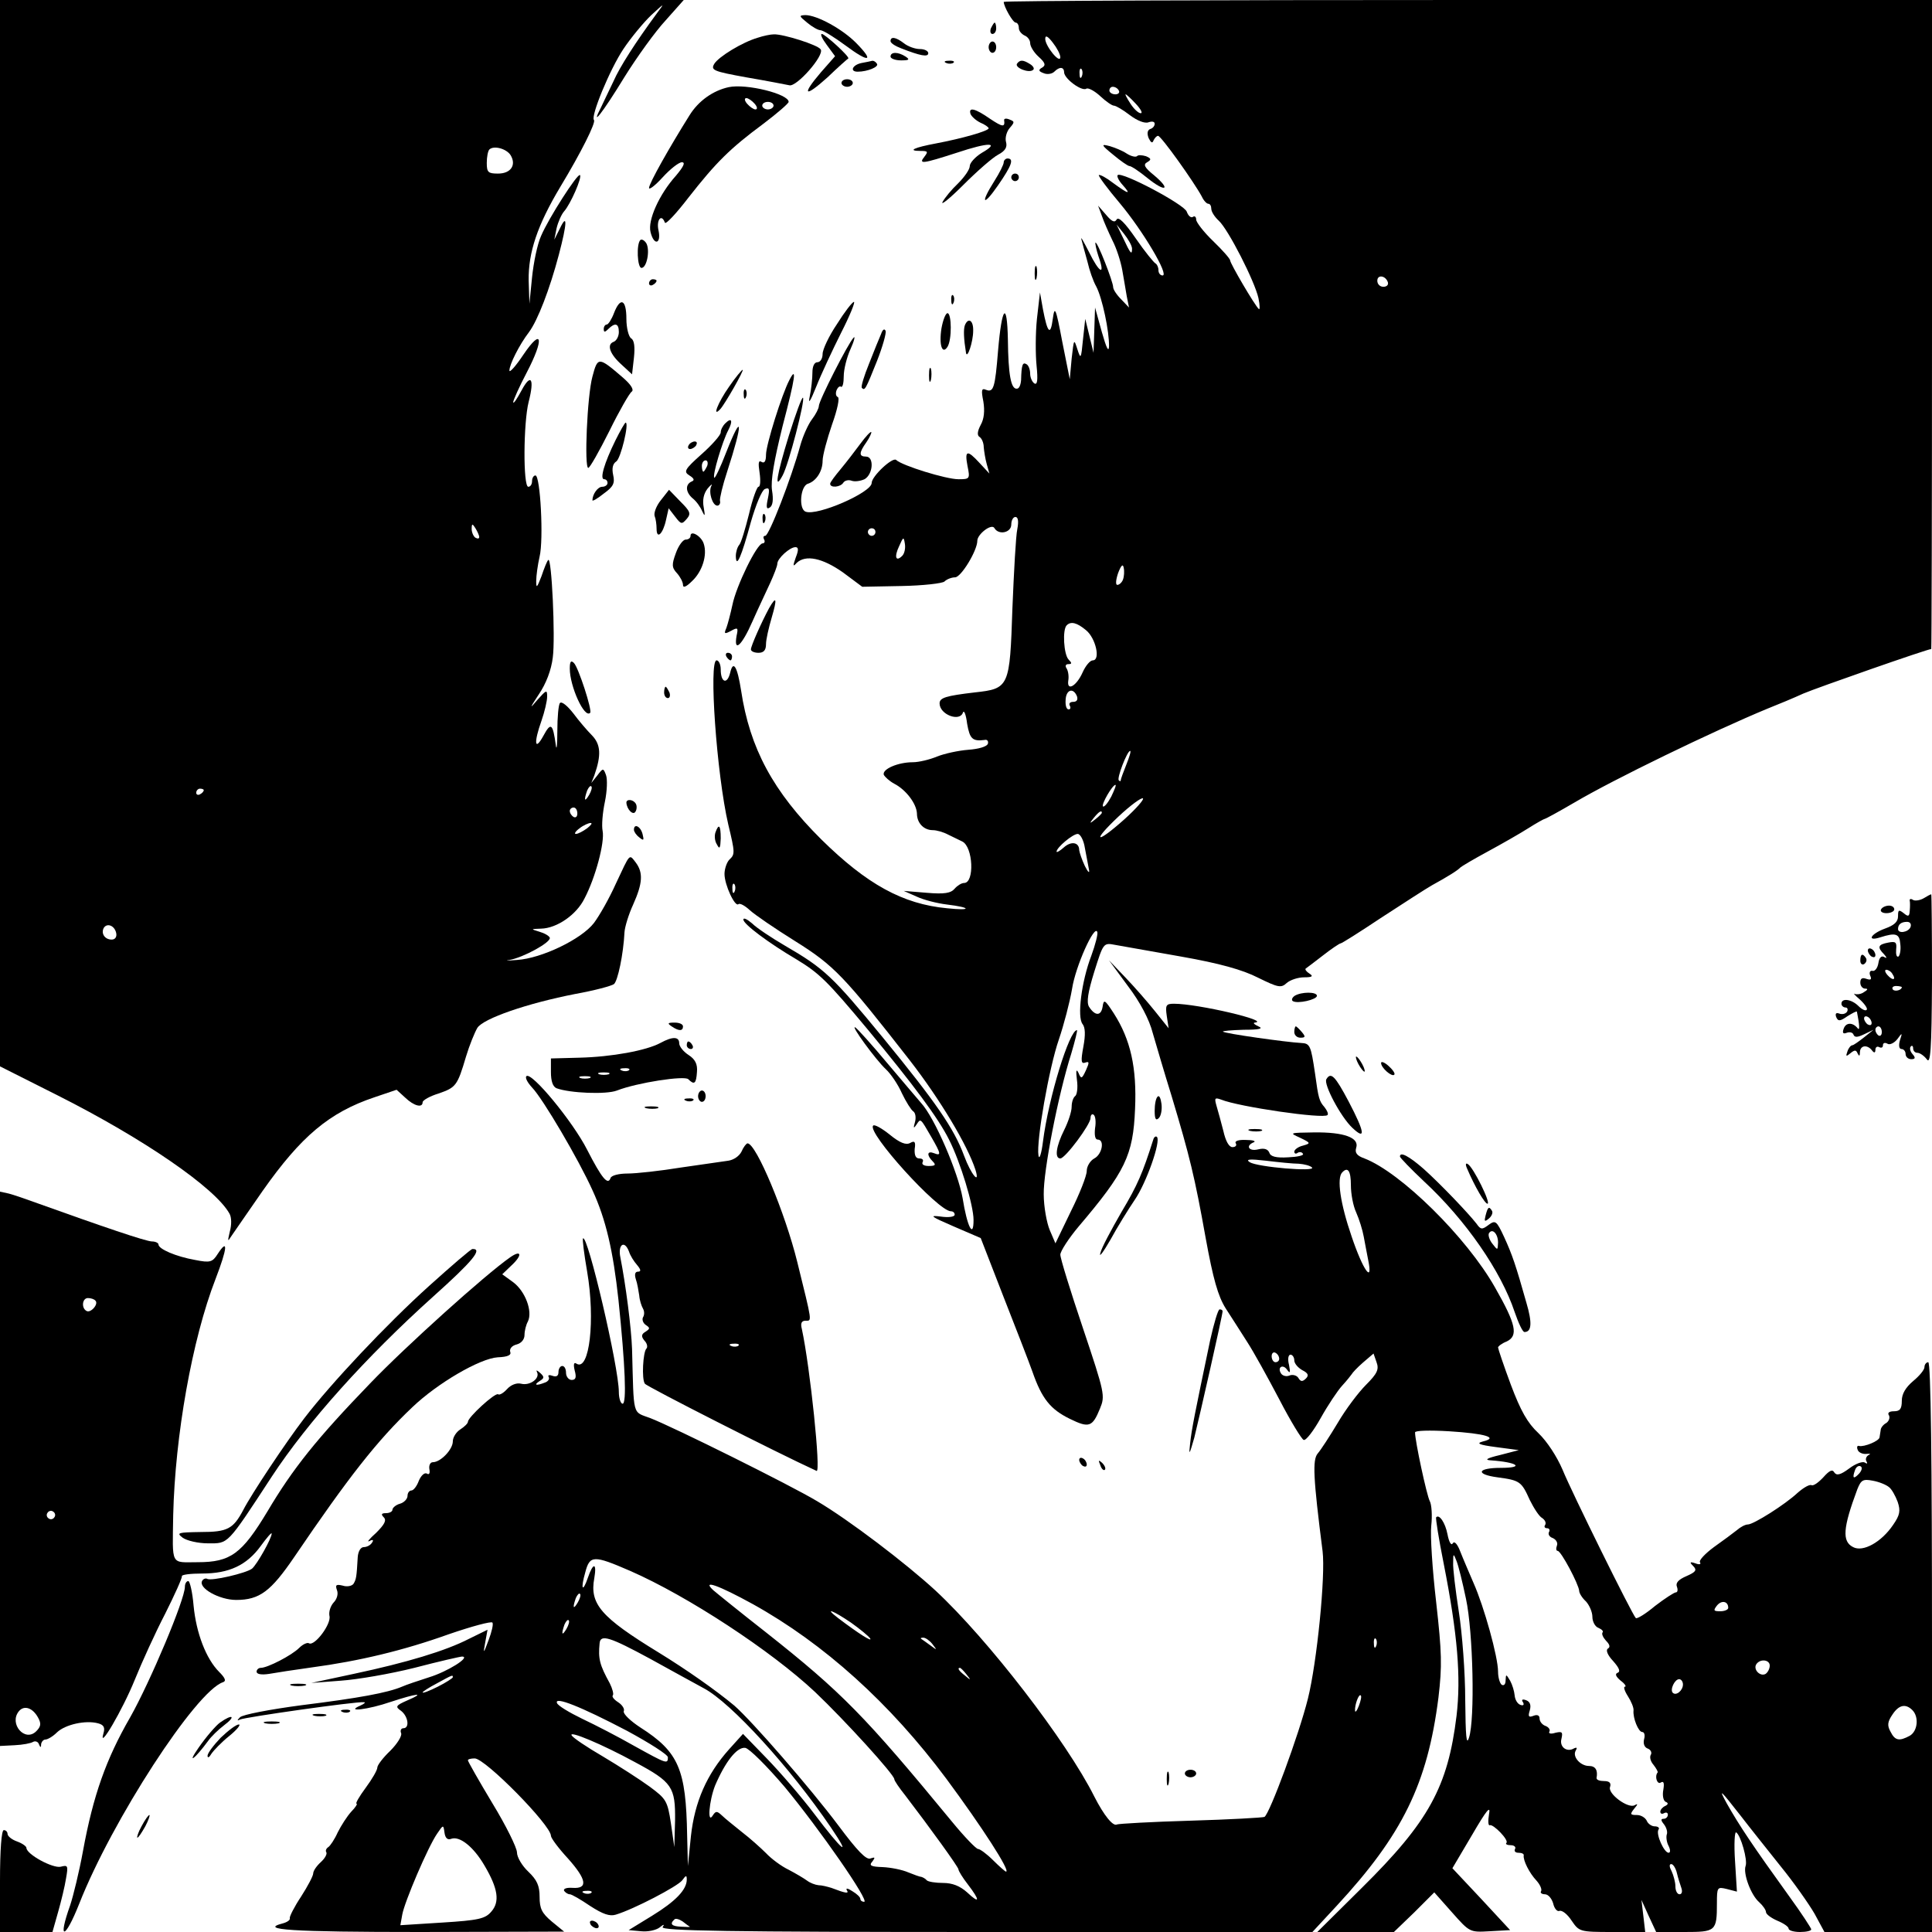 <?xml version="1.0" standalone="no"?>
<!DOCTYPE svg PUBLIC "-//W3C//DTD SVG 20010904//EN"
 "http://www.w3.org/TR/2001/REC-SVG-20010904/DTD/svg10.dtd">
<svg version="1.0" xmlns="http://www.w3.org/2000/svg"
 width="512pt" height="512pt" viewBox="0 0 512 512"
 preserveAspectRatio="xMidYMid meet">

<g transform="translate(0,512) scale(0.1,-0.1)"
fill="#000000" stroke="none">
<path d="M0 3707 l0 -1413 153 -77 c228 -115 417 -245 455 -313 6 -10 6 -30 1
-48 -6 -26 -6 -28 4 -12 7 10 44 64 83 120 102 145 177 208 296 248 l59 20 23
-21 c23 -22 46 -28 46 -12 0 5 19 16 42 23 46 16 50 20 73 98 9 30 23 64 30
76 16 25 132 65 260 90 50 9 95 21 102 26 10 8 25 78 28 138 1 14 11 47 23 73
25 56 27 84 7 111 -18 23 -14 27 -53 -56 -17 -38 -43 -84 -58 -104 -33 -43
-139 -94 -204 -98 -25 -2 -34 -2 -20 0 36 6 111 47 107 59 -2 5 -14 12 -28 16
-23 7 -23 7 5 8 42 1 94 37 115 80 29 55 54 149 48 179 -3 14 0 49 6 77 6 29
7 60 3 71 -7 19 -8 19 -23 -1 l-16 -20 8 20 c19 54 17 82 -6 106 -13 13 -36
40 -50 59 -15 19 -30 32 -35 27 -4 -4 -7 -38 -7 -75 0 -37 -2 -53 -4 -37 -8
58 -13 62 -33 25 -23 -42 -26 -19 -5 40 8 23 15 52 15 64 0 19 -2 18 -26 -9
-21 -25 -21 -23 4 15 19 28 33 64 37 98 7 52 -3 267 -12 258 -3 -2 -11 -22
-18 -43 -12 -31 -14 -33 -14 -13 0 14 4 43 9 65 11 45 2 215 -11 215 -5 0 -9
-7 -9 -15 0 -8 -4 -15 -10 -15 -14 0 -13 170 1 225 16 62 6 77 -19 30 -12 -22
-21 -36 -22 -31 0 5 16 41 36 79 47 90 41 121 -9 47 -20 -30 -37 -49 -37 -42
0 16 26 68 52 102 23 31 55 114 79 205 22 83 23 112 3 70 l-15 -30 6 30 c4 17
13 37 20 45 17 19 48 90 42 96 -6 6 -83 -114 -103 -161 -10 -22 -20 -71 -24
-110 l-7 -70 -2 62 c-1 74 23 146 84 248 55 91 95 171 89 177 -9 10 42 134 78
188 20 30 54 71 74 90 36 33 36 33 15 5 -56 -76 -99 -143 -115 -180 -11 -22
-25 -53 -33 -69 -30 -58 4 -15 62 80 33 53 82 121 109 150 l48 54 -906 0 -906
0 0 -1413z m1353 1002 c16 -26 1 -49 -33 -49 -26 0 -30 3 -30 28 0 16 3 32 7
36 12 11 45 2 56 -15z m-83 -1012 c0 -5 -4 -5 -10 -2 -5 3 -10 14 -10 23 0 15
2 15 10 2 5 -8 10 -19 10 -23z m291 -684 c-12 -20 -14 -14 -5 12 4 9 9 14 11
11 3 -2 0 -13 -6 -23z m-1021 13 c0 -3 -4 -8 -10 -11 -5 -3 -10 -1 -10 4 0 6
5 11 10 11 6 0 10 -2 10 -4z m990 -62 c0 -8 -4 -12 -10 -9 -5 3 -10 10 -10 16
0 5 5 9 10 9 6 0 10 -7 10 -16z m26 -39 c-11 -8 -24 -15 -30 -15 -5 0 -1 7 10
15 10 8 24 14 29 14 6 0 1 -6 -9 -14z m-1248 -278 c2 -10 -3 -17 -12 -17 -18
0 -29 16 -21 31 9 14 29 6 33 -14z"/>
<path d="M2660 5115 c0 -12 24 -55 32 -55 4 0 8 -6 8 -14 0 -8 7 -16 15 -20 8
-3 15 -12 15 -20 0 -9 10 -25 22 -36 18 -16 20 -23 10 -29 -11 -6 -10 -10 4
-15 9 -4 22 -2 28 4 14 14 26 13 26 -2 1 -17 47 -51 59 -43 5 3 22 -6 37 -20
15 -14 31 -25 36 -25 5 0 24 -11 42 -25 20 -15 40 -23 50 -19 9 3 16 2 16 -4
0 -6 -5 -12 -12 -14 -7 -3 -9 -11 -4 -24 6 -12 10 -15 13 -6 3 6 8 12 12 12 8
0 95 -122 116 -161 5 -11 13 -19 17 -19 5 0 8 -6 8 -13 0 -8 9 -22 20 -32 25
-23 95 -160 105 -205 4 -19 4 -32 1 -29 -11 10 -76 121 -76 129 0 4 -20 27
-45 51 -25 24 -45 50 -45 57 0 7 -4 11 -9 7 -5 -3 -12 3 -16 14 -6 19 -172
107 -183 97 -3 -3 3 -15 13 -26 24 -27 16 -25 -25 5 -18 14 -35 23 -38 21 -2
-2 23 -36 56 -75 61 -73 131 -191 113 -191 -6 0 -11 6 -11 14 0 8 -4 16 -8 18
-4 2 -28 31 -52 66 -29 42 -46 59 -51 50 -5 -9 -13 -5 -28 13 l-21 24 10 -27
c5 -15 18 -44 28 -65 11 -21 22 -56 26 -78 4 -22 9 -53 12 -70 l6 -30 -21 22
c-12 12 -21 26 -21 32 0 14 -42 122 -47 118 -1 -2 2 -18 8 -36 19 -53 3 -46
-25 11 -15 29 -23 44 -20 33 3 -11 10 -38 16 -59 5 -22 15 -51 23 -65 16 -30
35 -120 34 -159 -1 -17 -7 -4 -19 38 l-18 65 -2 -60 -2 -60 -11 45 -11 45 -6
-55 c-5 -52 -6 -53 -15 -25 -9 28 -9 27 -15 -25 l-5 -55 -20 100 c-17 90 -20
96 -25 60 -6 -46 -14 -38 -26 25 l-8 45 -8 -70 c-4 -38 -4 -94 -1 -124 4 -39
2 -52 -6 -47 -6 4 -11 16 -11 26 0 10 -4 22 -10 25 -10 6 -13 -2 -14 -42 -1
-13 -5 -23 -11 -23 -16 -2 -23 38 -24 130 -2 104 -16 89 -26 -29 -8 -99 -12
-112 -32 -104 -12 5 -13 -1 -7 -31 4 -25 2 -46 -7 -62 -9 -17 -10 -28 -3 -32
6 -4 11 -16 11 -27 1 -11 4 -31 8 -45 l7 -25 -26 28 c-33 36 -40 34 -32 -8 7
-34 6 -35 -24 -35 -33 0 -149 36 -165 51 -9 9 -65 -43 -65 -61 0 -25 -144 -88
-175 -76 -19 7 -14 68 6 74 22 7 39 33 39 61 0 14 12 58 25 96 14 39 21 71 15
73 -5 2 -6 10 -3 18 3 7 8 12 12 9 4 -2 7 10 7 28 0 18 8 50 18 72 10 22 13
36 8 30 -14 -14 -92 -167 -92 -181 0 -6 -8 -22 -18 -35 -10 -13 -24 -44 -31
-69 -24 -88 -83 -240 -93 -240 -5 0 -6 -4 -3 -10 3 -5 1 -10 -4 -10 -15 0 -70
-113 -80 -163 -5 -23 -12 -50 -16 -61 -7 -16 -5 -17 12 -8 18 10 20 9 15 -13
-8 -46 14 -26 42 38 15 34 37 80 47 102 10 22 19 45 19 51 0 14 33 44 48 44 8
0 9 -7 1 -27 -8 -23 -8 -26 2 -15 24 23 69 13 123 -25 l51 -38 104 2 c57 1
109 7 114 12 6 6 19 11 28 11 16 0 59 71 59 97 0 17 37 46 45 34 11 -20 45
-13 45 9 0 11 5 20 11 20 7 0 9 -11 5 -32 -4 -18 -9 -113 -13 -210 -7 -209 -8
-213 -100 -223 -76 -9 -93 -14 -93 -29 0 -30 54 -50 62 -24 3 7 8 -6 11 -30 7
-40 14 -47 46 -43 7 2 11 -3 9 -10 -3 -8 -25 -14 -52 -16 -26 -2 -63 -10 -83
-18 -19 -8 -48 -15 -64 -15 -39 0 -81 -18 -77 -33 3 -6 15 -17 28 -24 31 -16
59 -53 60 -79 0 -25 18 -44 42 -44 10 0 28 -5 41 -12 12 -6 29 -14 37 -18 29
-14 33 -110 5 -110 -7 0 -18 -7 -25 -15 -10 -12 -27 -15 -74 -11 l-61 5 34
-15 c19 -9 55 -18 80 -21 66 -8 67 -17 1 -10 -118 11 -213 64 -333 182 -128
127 -190 242 -213 395 -10 64 -21 82 -29 47 -8 -32 -25 -26 -25 9 0 13 -5 24
-11 24 -21 0 0 -301 31 -435 18 -75 18 -79 3 -93 -7 -7 -13 -25 -13 -38 0 -29
28 -89 37 -80 4 3 17 -4 30 -16 13 -12 67 -49 120 -82 104 -65 130 -93 304
-316 80 -103 153 -225 174 -290 13 -42 -12 -12 -30 37 -27 73 -75 142 -215
313 -134 163 -155 183 -260 244 -36 21 -75 47 -87 59 -13 11 -23 16 -23 10 0
-12 67 -62 140 -105 61 -37 81 -56 191 -188 119 -144 185 -232 214 -290 30
-59 65 -174 65 -213 0 -51 -17 -18 -29 58 -12 68 -74 213 -110 252 -9 10 -49
58 -90 106 -40 48 -78 90 -84 94 -16 10 54 -86 81 -111 12 -11 32 -40 42 -63
11 -23 25 -45 30 -48 6 -4 8 -16 5 -28 -5 -17 -4 -19 4 -7 11 17 10 17 39 -33
26 -45 27 -51 7 -43 -18 7 -20 -5 -3 -22 9 -9 7 -12 -11 -12 -12 0 -19 4 -16
10 3 6 0 10 -9 10 -9 0 -13 8 -12 25 3 19 0 23 -12 16 -11 -6 -27 0 -54 22
-21 17 -41 28 -44 24 -18 -17 172 -227 206 -227 6 0 10 -4 10 -9 0 -6 -17 -8
-37 -5 -32 4 -26 0 34 -26 l72 -31 59 -152 c33 -84 68 -174 78 -202 25 -72 48
-100 99 -125 51 -25 60 -22 80 27 14 34 13 40 -45 213 -33 98 -60 185 -60 195
0 9 22 43 48 74 124 146 145 189 150 312 5 110 -12 184 -56 253 -24 37 -27 39
-30 18 -4 -25 -20 -25 -36 0 -7 12 -3 38 14 93 24 76 24 77 55 71 16 -3 95
-17 175 -31 102 -18 163 -35 204 -56 53 -26 61 -28 76 -14 9 8 30 15 46 15 22
0 25 3 14 10 -8 5 -12 11 -10 13 3 2 24 18 46 35 23 18 44 32 47 32 3 0 52 31
109 69 57 37 117 76 133 85 42 23 69 40 75 47 3 3 35 22 72 42 37 20 86 48
108 62 22 14 42 25 44 25 2 0 37 19 78 43 105 62 367 189 512 249 28 11 71 29
95 40 35 15 329 118 339 118 1 0 2 387 2 860 l0 860 -1230 0 c-676 0 -1230 -2
-1230 -5z m150 -147 c-1 -18 -40 30 -40 49 0 11 7 7 20 -10 11 -14 20 -31 20
-39z m57 -50 c-3 -8 -6 -5 -6 6 -1 11 2 17 5 13 3 -3 4 -12 1 -19z m98 -38 c3
-5 -1 -10 -9 -10 -9 0 -16 5 -16 10 0 6 4 10 9 10 6 0 13 -4 16 -10z m45 -35
c13 -14 19 -25 13 -25 -6 0 -18 11 -27 25 -9 14 -15 25 -13 25 2 0 14 -11 27
-25z m-10 -384 c0 -18 -4 -14 -24 29 l-17 35 20 -25 c11 -14 21 -31 21 -39z
m678 -89 c2 -7 -3 -12 -12 -12 -9 0 -16 7 -16 16 0 17 22 14 28 -4z m-1358
-662 c0 -5 -4 -10 -10 -10 -5 0 -10 5 -10 10 0 6 5 10 10 10 6 0 10 -4 10 -10z
m71 -63 c-17 -17 -22 -3 -8 26 11 25 12 25 15 6 2 -12 -1 -26 -7 -32z m585
-63 c-3 -8 -10 -14 -15 -14 -5 0 -4 13 2 31 8 21 13 26 15 14 2 -9 1 -23 -2
-31z m-98 -134 c26 -21 39 -80 18 -80 -7 0 -19 -14 -27 -32 -16 -36 -42 -51
-38 -22 2 11 0 25 -4 32 -5 7 -3 12 4 12 10 0 10 3 1 12 -13 13 -17 80 -5 91
11 11 27 7 51 -13z m-24 -175 c3 -9 0 -15 -10 -15 -8 0 -12 -4 -9 -10 3 -5 2
-10 -3 -10 -6 0 -9 11 -8 25 1 27 20 34 30 10z m131 -181 c-8 -20 -15 -39 -15
-42 0 -3 -2 -3 -5 0 -6 5 22 78 30 78 3 0 -2 -16 -10 -36z m-40 -85 c-9 -17
-19 -29 -22 -26 -5 5 25 57 33 57 3 0 -3 -14 -11 -31z m35 -60 c-75 -67 -89
-62 -16 7 32 30 62 52 65 48 3 -3 -19 -28 -49 -55z m-60 17 c0 -2 -8 -10 -17
-17 -16 -13 -17 -12 -4 4 13 16 21 21 21 13z m-45 -93 c4 -21 9 -47 11 -58 2
-11 -3 -6 -11 10 -8 17 -14 35 -15 42 0 21 -21 25 -41 7 -10 -9 -19 -14 -19
-11 0 11 43 47 56 47 7 0 16 -17 19 -37z m-928 -115 c-3 -8 -6 -5 -6 6 -1 11
2 17 5 13 3 -3 4 -12 1 -19z m945 -171 c-26 -68 -38 -163 -23 -181 7 -9 8 -28
2 -60 -7 -38 -6 -46 5 -42 11 4 11 0 2 -20 -11 -24 -13 -24 -20 -7 -6 12 -7 5
-4 -19 3 -21 0 -40 -5 -43 -5 -4 -9 -16 -9 -28 0 -13 -9 -40 -20 -62 -21 -42
-26 -75 -10 -75 13 0 80 90 80 107 0 8 4 12 8 9 5 -3 7 -19 4 -36 -2 -18 0
-30 7 -30 19 0 12 -39 -9 -50 -11 -6 -20 -21 -20 -33 0 -13 -19 -61 -42 -107
l-41 -85 -15 35 c-8 19 -16 62 -16 95 -1 62 38 263 73 373 10 34 17 62 15 62
-20 0 -75 -178 -90 -295 -4 -33 -10 -50 -12 -37 -6 38 28 232 54 307 13 38 29
99 35 134 9 60 60 173 67 151 2 -5 -5 -33 -16 -63z"/>
<path d="M2139 5060 c13 -11 29 -20 35 -20 7 0 36 -18 66 -40 63 -47 78 -44
30 5 -37 38 -105 75 -136 75 -17 -1 -17 -2 5 -20z"/>
<path d="M2626 5045 c-3 -8 -1 -15 4 -15 6 0 10 7 10 15 0 8 -2 15 -4 15 -2 0
-6 -7 -10 -15z"/>
<path d="M2008 5020 c-41 -12 -103 -50 -115 -69 -10 -17 -3 -20 85 -36 53 -9
104 -19 114 -21 19 -5 93 79 83 95 -7 12 -100 41 -124 40 -9 0 -28 -4 -43 -9z"/>
<path d="M2191 5001 l22 -30 -37 -42 c-53 -62 -44 -69 17 -14 28 27 53 49 55
50 5 4 -62 65 -70 65 -5 0 1 -13 13 -29z"/>
<path d="M2360 5011 c0 -5 12 -13 28 -19 51 -20 72 -24 72 -13 0 6 -10 11 -22
11 -13 0 -32 7 -42 15 -22 17 -36 19 -36 6z"/>
<path d="M2620 4995 c0 -8 5 -15 10 -15 6 0 10 7 10 15 0 8 -4 15 -10 15 -5 0
-10 -7 -10 -15z"/>
<path d="M2360 4970 c0 -5 12 -10 28 -10 21 0 24 2 12 10 -20 13 -40 13 -40 0z"/>
<path d="M2283 4953 c-24 -5 -32 -23 -10 -23 26 0 57 13 51 21 -3 5 -8 8 -12
8 -4 -1 -17 -4 -29 -6z"/>
<path d="M2508 4953 c7 -3 16 -2 19 1 4 3 -2 6 -13 5 -11 0 -14 -3 -6 -6z"/>
<path d="M2695 4951 c-6 -11 33 -26 43 -16 4 3 0 10 -8 15 -19 12 -27 12 -35
1z"/>
<path d="M2230 4900 c0 -5 7 -10 15 -10 8 0 15 5 15 10 0 6 -7 10 -15 10 -8 0
-15 -4 -15 -10z"/>
<path d="M1931 4889 c-41 -9 -80 -36 -104 -75 -52 -83 -107 -180 -107 -192 0
-6 16 6 36 28 20 22 43 40 51 40 10 0 5 -11 -16 -36 -44 -49 -75 -118 -67
-149 9 -37 29 -32 21 5 -6 27 8 45 17 20 2 -6 30 24 63 67 73 93 109 129 198
195 37 28 67 54 67 58 0 21 -112 49 -159 39z m69 -44 c7 -8 8 -15 2 -15 -5 0
-15 7 -22 15 -7 8 -8 15 -2 15 5 0 15 -7 22 -15z m50 -5 c0 -5 -7 -10 -15 -10
-8 0 -15 5 -15 10 0 6 7 10 15 10 8 0 15 -4 15 -10z"/>
<path d="M2572 4818 c3 -7 14 -17 26 -23 12 -5 22 -12 22 -15 0 -7 -70 -27
-139 -40 -59 -11 -78 -20 -41 -20 19 0 20 -2 10 -15 -17 -21 -5 -19 85 10 87
29 116 28 67 0 -18 -11 -32 -27 -32 -35 0 -9 -14 -29 -31 -46 -17 -16 -35 -38
-41 -49 -6 -11 19 9 55 45 36 36 77 72 92 80 19 10 25 20 21 34 -3 11 2 28 10
37 13 15 13 17 0 22 -9 4 -15 3 -15 -1 3 -20 -4 -19 -37 3 -40 28 -58 32 -52
13z"/>
<path d="M2950 4710 c19 -16 39 -30 43 -30 5 0 26 -14 48 -32 47 -38 64 -32
18 7 -26 21 -30 29 -19 35 12 7 11 10 -3 16 -10 3 -21 4 -24 0 -4 -3 -16 0
-27 7 -12 8 -32 16 -46 20 -23 6 -22 3 10 -23z"/>
<path d="M2660 4690 c0 -6 -11 -28 -25 -50 -38 -60 -30 -69 10 -11 36 52 43
71 25 71 -5 0 -10 -5 -10 -10z"/>
<path d="M2680 4650 c0 -5 5 -10 10 -10 6 0 10 5 10 10 0 6 -4 10 -10 10 -5 0
-10 -4 -10 -10z"/>
<path d="M1697 4484 c-11 -11 -8 -74 3 -74 14 0 23 46 13 65 -5 8 -12 12 -16
9z"/>
<path d="M2742 4395 c0 -16 2 -22 5 -12 2 9 2 23 0 30 -3 6 -5 -1 -5 -18z"/>
<path d="M1720 4369 c0 -5 5 -7 10 -4 6 3 10 8 10 11 0 2 -4 4 -10 4 -5 0 -10
-5 -10 -11z"/>
<path d="M2521 4324 c0 -11 3 -14 6 -6 3 7 2 16 -1 19 -3 4 -6 -2 -5 -13z"/>
<path d="M1627 4290 c-6 -16 -15 -30 -19 -30 -4 0 -8 -5 -8 -12 0 -9 3 -9 12
0 18 18 28 15 28 -8 0 -11 -6 -23 -14 -26 -19 -7 -10 -33 23 -62 l26 -24 5 44
c3 28 1 46 -7 51 -7 4 -13 28 -13 52 0 52 -16 59 -33 15z"/>
<path d="M2218 4261 c-21 -31 -38 -67 -38 -79 0 -12 -6 -22 -14 -22 -8 0 -13
-11 -13 -27 0 -16 -3 -44 -7 -63 -5 -23 1 -15 17 25 13 33 43 97 66 143 23 45
38 82 34 82 -5 -1 -25 -27 -45 -59z"/>
<path d="M2495 4250 c-7 -44 2 -71 16 -49 12 19 11 89 0 89 -5 0 -12 -18 -16
-40z"/>
<path d="M2557 4258 c-4 -11 -3 -36 3 -73 3 -18 19 29 19 58 1 28 -13 37 -22
15z"/>
<path d="M2335 4235 c-5 -11 -19 -46 -32 -79 -13 -32 -22 -61 -19 -64 8 -8 10
-4 40 71 15 38 25 74 23 80 -3 7 -8 4 -12 -8z"/>
<path d="M1570 4122 c-14 -51 -22 -242 -11 -242 4 0 29 44 56 98 26 53 53 100
59 104 7 5 -2 19 -24 38 -64 55 -66 55 -80 2z"/>
<path d="M2462 4125 c0 -16 2 -22 5 -12 2 9 2 23 0 30 -3 6 -5 -1 -5 -18z"/>
<path d="M1932 4095 c-29 -41 -46 -84 -23 -59 12 13 64 104 59 104 -2 0 -19
-20 -36 -45z"/>
<path d="M2092 4113 c-20 -38 -62 -172 -62 -198 0 -17 -4 -24 -12 -19 -8 5 -9
-3 -5 -29 3 -21 2 -37 -3 -37 -4 0 -16 -33 -25 -72 -10 -40 -21 -77 -26 -82
-5 -6 -9 -19 -9 -30 1 -34 15 -1 40 91 13 45 29 84 37 87 12 5 13 0 8 -25 -5
-23 -4 -30 5 -24 8 5 10 21 6 45 -4 26 5 78 28 171 34 129 38 161 18 122z"/>
<path d="M1971 4074 c0 -11 3 -14 6 -6 3 7 2 16 -1 19 -3 4 -6 -2 -5 -13z"/>
<path d="M2091 3967 c-33 -107 -40 -150 -17 -107 16 29 60 199 54 206 -3 2
-19 -42 -37 -99z"/>
<path d="M1922 3998 c-7 -7 -12 -17 -12 -24 0 -7 -23 -33 -50 -57 -46 -41 -49
-47 -33 -57 13 -8 14 -13 6 -16 -18 -8 -16 -29 3 -45 9 -7 20 -22 25 -34 7
-15 8 -13 4 10 -4 20 0 37 10 50 9 11 14 14 10 7 -8 -16 3 -52 16 -52 5 0 9 6
7 13 -1 6 7 41 19 77 43 132 41 162 -3 50 -15 -39 -29 -68 -31 -66 -6 5 22 98
37 126 13 25 9 35 -8 18z m-48 -113 c-4 -8 -8 -15 -10 -15 -2 0 -4 7 -4 15 0
8 4 15 10 15 5 0 7 -7 4 -15z"/>
<path d="M1631 3953 c-30 -61 -42 -103 -30 -103 5 0 9 -4 9 -10 0 -5 -6 -10
-14 -10 -12 0 -26 -20 -26 -36 0 -3 14 5 30 18 25 18 30 27 25 49 -4 18 -1 30
8 36 12 7 35 103 25 103 -2 0 -14 -21 -27 -47z"/>
<path d="M2280 3944 c-14 -19 -37 -49 -52 -67 -15 -18 -28 -35 -28 -39 0 -12
28 -9 35 3 4 6 14 8 22 5 8 -3 23 -1 34 4 23 13 26 60 4 60 -19 0 -19 10 1 38
9 13 14 25 13 27 -2 2 -15 -12 -29 -31z"/>
<path d="M1825 3940 c-3 -5 -2 -10 4 -10 5 0 13 5 16 10 3 6 2 10 -4 10 -5 0
-13 -4 -16 -10z"/>
<path d="M1751 3794 c-12 -15 -19 -34 -16 -42 3 -7 5 -23 5 -33 0 -30 17 -14
25 23 l7 31 17 -22 c16 -21 18 -21 31 -6 12 14 9 20 -17 46 l-30 31 -22 -28z"/>
<path d="M2021 3744 c0 -11 3 -14 6 -6 3 7 2 16 -1 19 -3 4 -6 -2 -5 -13z"/>
<path d="M1830 3700 c0 -6 -6 -10 -13 -10 -7 0 -19 -16 -26 -36 -11 -30 -11
-38 3 -53 9 -10 16 -24 16 -31 0 -9 9 -5 24 10 27 25 41 69 31 99 -6 20 -35
37 -35 21z"/>
<path d="M2038 3508 c-20 -37 -48 -100 -48 -109 0 -5 9 -9 20 -9 14 0 20 7 20
23 0 12 7 43 15 70 15 51 13 60 -7 25z"/>
<path d="M1925 3380 c3 -5 8 -10 11 -10 2 0 4 5 4 10 0 6 -5 10 -11 10 -5 0
-7 -4 -4 -10z"/>
<path d="M1510 3348 c0 -47 39 -133 54 -117 6 6 -31 120 -43 132 -8 8 -11 4
-11 -15z"/>
<path d="M1760 3285 c0 -8 4 -15 10 -15 5 0 7 7 4 15 -4 8 -8 15 -10 15 -2 0
-4 -7 -4 -15z"/>
<path d="M1660 2993 c1 -18 18 -35 24 -24 4 6 4 16 1 21 -7 12 -25 13 -25 3z"/>
<path d="M1680 2921 c0 -5 6 -14 14 -20 12 -10 13 -8 9 8 -5 21 -23 30 -23 12z"/>
<path d="M1896 2914 c-3 -9 -2 -23 4 -32 7 -14 9 -10 10 16 0 35 -5 41 -14 16z"/>
<path d="M5097 2739 c-9 -5 -22 -7 -27 -4 -6 4 -10 3 -9 -2 1 -4 1 -16 0 -27
-1 -15 -4 -16 -16 -6 -13 10 -15 9 -15 -8 0 -15 -10 -24 -35 -33 -38 -14 -49
-35 -12 -23 41 13 51 10 53 -18 2 -15 -1 -30 -5 -33 -5 -2 -7 6 -6 19 2 19 -1
22 -21 18 -27 -5 -30 -12 -11 -31 8 -9 8 -12 0 -7 -7 4 -13 -2 -15 -16 -2 -13
-9 -22 -15 -21 -7 2 -10 -4 -7 -12 5 -11 2 -13 -10 -9 -11 4 -16 1 -16 -10 0
-9 6 -16 13 -16 8 0 7 -3 -3 -9 -8 -6 -19 -7 -25 -5 -5 3 1 -4 14 -15 13 -12
21 -24 18 -27 -3 -4 -13 1 -22 10 -18 18 -45 22 -45 6 0 -5 5 -10 11 -10 5 0
7 -5 4 -11 -4 -6 -13 -8 -21 -5 -8 3 -11 0 -8 -9 5 -12 10 -12 30 2 13 8 24
14 25 12 7 -35 8 -52 2 -44 -13 16 -31 16 -37 -1 -4 -11 -2 -15 8 -11 8 3 16
1 18 -5 3 -8 11 -7 28 1 l25 12 -25 -20 c-14 -11 -28 -21 -31 -21 -4 0 -10 -7
-13 -16 -5 -14 -4 -15 8 -5 11 9 15 9 19 -1 4 -8 6 -7 6 4 1 19 21 20 33 3 5
-6 8 -5 8 3 0 7 5 10 10 7 6 -3 10 -1 10 5 0 6 5 8 12 4 6 -4 18 2 26 12 13
18 14 18 7 -3 -4 -14 -2 -23 4 -23 6 0 11 -6 11 -13 0 -8 7 -14 15 -14 11 0
12 4 3 14 -6 7 -8 16 -4 20 3 3 6 1 6 -5 0 -7 5 -12 11 -12 7 0 18 -8 25 -17
10 -15 13 22 14 210 0 125 -1 227 -2 227 -2 0 -11 -5 -21 -11z m-34 -76 c-6
-14 -33 -18 -33 -5 0 12 8 19 24 19 8 0 12 -6 9 -14z m-48 -124 c11 -16 1 -19
-13 -3 -7 8 -8 14 -3 14 5 0 13 -5 16 -11z m25 -35 c0 -8 -19 -13 -24 -6 -3 5
1 9 9 9 8 0 15 -2 15 -3z m-80 -95 c0 -6 -4 -7 -10 -4 -5 3 -10 11 -10 16 0 6
5 7 10 4 6 -3 10 -11 10 -16z m27 -24 c0 -8 -4 -12 -9 -9 -4 3 -8 9 -8 15 0 5
4 9 8 9 5 0 9 -7 9 -15z"/>
<path d="M4985 2710 c-3 -5 3 -10 14 -10 12 0 21 5 21 10 0 6 -6 10 -14 10 -8
0 -18 -4 -21 -10z"/>
<path d="M4950 2601 c0 -5 5 -13 10 -16 6 -3 10 -2 10 4 0 5 -4 13 -10 16 -5
3 -10 2 -10 -4z"/>
<path d="M4930 2574 c0 -8 5 -12 10 -9 6 4 8 11 5 16 -9 14 -15 11 -15 -7z"/>
<path d="M2989 2507 c32 -42 57 -89 66 -125 9 -31 31 -106 50 -167 48 -160 61
-213 90 -375 20 -110 33 -155 53 -187 15 -23 41 -64 57 -89 17 -26 55 -95 85
-152 30 -58 60 -107 65 -108 6 -2 26 24 45 58 19 34 45 73 57 86 12 13 23 27
25 30 2 4 15 18 30 31 l28 24 8 -23 c7 -19 2 -30 -28 -60 -20 -20 -54 -65 -75
-101 -21 -35 -45 -72 -53 -81 -14 -17 -12 -63 13 -259 8 -65 -15 -295 -39
-391 -24 -96 -101 -304 -115 -313 -5 -2 -93 -7 -196 -10 -103 -3 -191 -8 -195
-10 -10 -6 -34 23 -60 74 -73 146 -282 417 -421 546 -77 71 -229 187 -314 237
-70 42 -380 196 -442 220 -48 18 -43 1 -48 183 -2 57 -17 172 -31 243 -7 34
11 47 23 15 3 -10 13 -26 21 -35 11 -13 11 -18 3 -18 -8 0 -10 -7 -6 -20 4
-11 7 -30 9 -43 1 -13 6 -28 10 -35 4 -7 4 -17 0 -23 -3 -6 0 -15 7 -20 12 -8
12 -10 0 -18 -12 -7 -12 -13 -3 -24 7 -7 9 -17 5 -21 -9 -9 -13 -81 -4 -93 4
-7 350 -183 455 -231 12 -6 -17 274 -39 376 -4 15 -1 22 10 22 17 0 18 -7 -22
155 -32 130 -109 315 -132 315 -3 0 -11 -10 -16 -22 -6 -12 -21 -22 -35 -24
-14 -2 -70 -10 -125 -18 -55 -9 -119 -16 -142 -16 -23 0 -43 -5 -45 -12 -7
-20 -23 -1 -62 75 -38 75 -148 208 -161 195 -4 -4 3 -17 15 -30 29 -30 124
-192 160 -272 36 -78 55 -162 69 -291 18 -174 22 -275 11 -275 -5 0 -10 14
-10 31 0 66 -83 420 -95 407 -2 -2 3 -42 11 -88 22 -128 6 -265 -28 -244 -7 5
-9 -1 -5 -18 5 -18 3 -25 -8 -25 -8 0 -15 9 -15 19 0 10 -4 18 -10 18 -5 0
-10 -7 -10 -16 0 -10 -5 -14 -16 -10 -8 3 -13 2 -10 -3 3 -5 -1 -12 -10 -15
-23 -9 -31 -7 -14 4 13 8 13 11 1 22 -8 7 -11 8 -8 2 9 -17 -19 -37 -42 -31
-12 3 -27 -3 -37 -14 -9 -10 -20 -17 -24 -14 -8 5 -80 -61 -80 -73 0 -4 -9
-13 -20 -20 -11 -7 -20 -21 -20 -32 0 -21 -32 -55 -53 -55 -7 0 -11 -9 -9 -19
2 -11 -1 -15 -7 -11 -6 3 -15 -5 -21 -19 -5 -14 -14 -26 -20 -26 -5 0 -10 -6
-10 -14 0 -8 -9 -18 -20 -21 -11 -3 -20 -11 -20 -16 0 -5 -8 -9 -17 -9 -12 0
-14 -3 -6 -11 8 -8 2 -19 -20 -41 -18 -16 -26 -26 -18 -22 9 5 12 3 7 -4 -4
-7 -14 -12 -22 -12 -8 0 -15 -11 -16 -27 -3 -53 -4 -58 -11 -70 -4 -6 -17 -9
-29 -5 -17 4 -20 2 -15 -12 4 -10 0 -24 -9 -33 -8 -9 -13 -24 -11 -35 6 -21
-39 -81 -54 -73 -4 3 -16 -2 -26 -12 -20 -20 -84 -53 -102 -53 -6 0 -11 -5
-11 -10 0 -7 13 -9 33 -6 17 3 68 11 112 17 127 17 244 45 364 88 61 21 113
35 116 31 3 -4 -2 -25 -10 -46 -14 -38 -15 -38 -9 -6 l6 33 -49 -24 c-62 -32
-165 -63 -306 -93 l-112 -24 78 6 c44 3 131 18 195 34 65 17 122 30 127 30 23
-1 -39 -40 -88 -55 -28 -9 -61 -20 -72 -25 -38 -16 -113 -30 -266 -49 -83 -11
-157 -25 -163 -32 -8 -8 -8 -10 0 -6 11 6 306 48 328 46 6 0 2 -4 -9 -9 -42
-18 20 -11 81 10 70 23 93 25 44 4 -32 -14 -33 -17 -17 -28 19 -15 23 -46 6
-46 -6 0 -9 -6 -6 -13 3 -7 -10 -28 -29 -47 -19 -18 -34 -38 -34 -44 0 -7 -14
-31 -31 -54 -17 -23 -28 -42 -24 -42 3 0 -3 -10 -14 -21 -11 -12 -27 -37 -36
-55 -8 -18 -20 -36 -25 -39 -6 -4 -8 -10 -5 -14 2 -5 -4 -16 -15 -26 -11 -10
-20 -23 -20 -30 0 -6 -14 -33 -32 -61 -18 -27 -31 -53 -30 -57 2 -5 -7 -11
-18 -14 -66 -17 21 -23 363 -23 l382 1 -33 27 c-26 22 -32 34 -32 65 0 30 -7
45 -30 67 -16 15 -30 38 -30 51 0 12 -29 71 -65 130 -36 60 -65 111 -65 114 0
3 8 5 18 5 28 0 202 -177 202 -205 0 -6 20 -33 45 -60 50 -56 54 -81 12 -78
-15 1 -25 -2 -22 -8 4 -5 10 -9 15 -9 5 0 29 -14 54 -31 34 -22 52 -28 68 -23
47 14 164 75 176 91 10 14 12 14 12 2 0 -27 -30 -58 -92 -96 l-62 -38 33 -3
c18 -2 40 3 49 10 11 9 14 9 8 1 -5 -10 174 -13 858 -13 l864 0 64 69 c175
189 241 324 270 552 10 85 9 119 -6 253 -10 86 -16 177 -13 203 3 26 1 56 -4
65 -8 15 -39 159 -39 182 0 5 39 6 90 3 97 -6 132 -17 90 -27 -19 -5 -11 -9
35 -15 l60 -8 -50 -13 c-34 -8 -42 -13 -25 -14 72 -5 92 -20 27 -20 -62 0 -68
-17 -9 -25 60 -8 64 -11 86 -60 11 -22 25 -44 33 -48 7 -5 11 -12 8 -18 -4 -5
-1 -9 5 -9 6 0 8 -5 5 -10 -3 -6 1 -13 10 -16 9 -4 14 -13 11 -20 -3 -8 -2
-14 2 -14 9 0 56 -89 57 -106 0 -6 8 -19 18 -28 9 -10 17 -28 17 -41 0 -12 7
-26 16 -29 9 -4 14 -9 11 -12 -3 -4 1 -13 9 -22 10 -10 12 -17 5 -21 -6 -4 -1
-17 14 -33 16 -18 20 -28 12 -31 -8 -3 -5 -10 8 -21 11 -8 16 -16 11 -16 -4 0
-1 -11 8 -25 9 -14 16 -31 15 -38 -2 -20 13 -57 23 -57 6 0 8 -9 5 -19 -3 -12
1 -22 10 -25 8 -3 11 -11 8 -16 -4 -6 -1 -18 7 -27 7 -9 12 -18 11 -20 -9 -11
-1 -33 8 -27 8 5 10 -1 7 -19 -3 -15 0 -29 6 -32 8 -3 7 -7 -1 -11 -7 -3 -13
-10 -13 -15 0 -6 5 -7 10 -4 6 3 10 1 10 -4 0 -6 -5 -11 -11 -11 -8 0 -8 -4 1
-15 6 -8 10 -20 7 -27 -2 -7 0 -21 5 -30 5 -10 5 -18 0 -18 -12 0 -34 49 -27
61 4 5 -1 9 -10 9 -8 0 -18 7 -21 15 -4 8 -15 15 -26 15 -18 0 -19 2 -7 17 10
12 10 14 1 9 -17 -10 -73 31 -65 49 3 10 -2 15 -16 15 -12 0 -20 3 -20 8 4 21
-3 32 -20 32 -23 0 -45 25 -35 41 4 7 3 9 -4 6 -19 -12 -40 3 -34 25 4 18 2
20 -16 16 -12 -4 -19 -2 -16 3 3 5 -2 12 -10 15 -9 3 -16 12 -16 20 0 8 -6 11
-16 7 -13 -5 -15 -2 -10 14 4 14 1 23 -9 27 -10 4 -14 2 -9 -5 4 -7 1 -10 -7
-7 -8 3 -14 14 -15 25 -1 11 -6 28 -12 39 -11 18 -11 18 -12 1 0 -10 -4 -15
-10 -12 -5 3 -10 19 -10 35 0 39 -37 172 -65 235 -12 28 -28 65 -35 83 -8 21
-16 29 -20 22 -4 -7 -10 3 -14 24 -6 31 -22 54 -30 45 -2 -2 7 -58 20 -123 37
-188 46 -301 34 -403 -23 -188 -73 -280 -251 -456 l-118 -117 102 0 101 0 54
52 53 53 47 -53 c47 -53 47 -53 100 -50 l54 3 -76 82 -77 82 52 88 c39 67 50
80 45 55 -3 -18 -2 -31 2 -29 9 4 52 -40 44 -47 -3 -3 2 -6 12 -6 9 0 14 -5
11 -10 -3 -6 1 -10 9 -10 9 0 15 -3 14 -7 -2 -13 15 -47 34 -67 9 -10 15 -23
12 -28 -3 -4 2 -8 10 -8 9 0 18 -11 22 -24 3 -14 11 -23 17 -20 7 2 21 -9 32
-26 20 -29 21 -30 108 -30 l87 0 -5 43 -5 42 19 -42 20 -43 75 0 c83 0 86 2
86 76 0 43 1 44 26 38 l27 -7 -5 81 c-3 45 -1 79 3 76 12 -7 31 -74 25 -89 -7
-20 14 -77 36 -96 10 -9 18 -21 18 -26 0 -6 14 -16 30 -23 17 -7 30 -16 30
-21 0 -5 14 -9 30 -9 17 0 30 3 30 7 0 3 -26 43 -58 87 -98 136 -132 187 -166
247 -23 42 -17 36 37 -33 23 -30 71 -90 106 -134 35 -43 75 -100 90 -126 l26
-48 143 0 142 0 0 755 c0 497 -3 755 -10 755 -5 0 -10 -6 -10 -13 0 -7 -13
-23 -30 -37 -20 -17 -30 -34 -30 -52 0 -22 -5 -28 -21 -28 -12 0 -18 -4 -13
-11 3 -6 0 -15 -7 -20 -8 -4 -15 -13 -15 -19 -1 -5 -2 -14 -3 -19 -1 -10 -41
-26 -54 -23 -5 2 -7 -3 -4 -10 2 -7 13 -12 23 -11 10 1 13 0 6 -3 -6 -3 -9
-11 -6 -16 4 -7 2 -8 -4 -4 -6 4 -25 -3 -42 -16 -23 -17 -33 -19 -39 -10 -5 9
-13 5 -29 -13 -13 -14 -26 -23 -31 -21 -5 3 -21 -6 -37 -20 -33 -31 -117 -84
-132 -84 -7 0 -20 -7 -29 -15 -10 -8 -37 -28 -61 -45 -23 -17 -40 -35 -37 -40
4 -6 -2 -7 -12 -3 -15 5 -16 3 -6 -7 11 -11 7 -16 -18 -27 -21 -9 -29 -18 -25
-28 3 -8 2 -15 -3 -15 -4 0 -29 -16 -55 -36 -25 -21 -48 -35 -51 -32 -10 10
-171 336 -194 393 -15 35 -41 75 -64 97 -29 27 -47 59 -73 128 -19 51 -34 96
-34 99 0 3 10 11 23 16 31 15 25 45 -31 143 -75 133 -250 305 -346 342 -20 7
-26 15 -22 28 9 27 -32 42 -112 41 -65 -1 -66 -1 -37 -14 29 -14 29 -15 8 -21
-13 -3 -23 -11 -23 -16 0 -5 4 -7 9 -3 5 3 12 2 14 -3 3 -4 -15 -8 -39 -9 -32
-2 -47 2 -50 12 -4 10 -14 13 -30 9 -25 -6 -34 10 -11 19 6 3 -3 6 -21 6 -20
1 -31 -3 -27 -9 3 -5 0 -10 -9 -10 -9 0 -18 16 -24 43 -6 23 -14 53 -18 66 -6
21 -5 23 12 17 46 -19 272 -52 282 -41 3 3 -1 12 -8 21 -14 16 -16 23 -25 89
-11 74 -13 80 -37 81 -39 2 -202 25 -207 30 -2 2 22 4 55 5 42 0 53 3 39 9
-11 5 -15 9 -10 10 45 4 -150 50 -214 50 -21 0 -23 -4 -19 -32 l5 -33 -36 45
c-20 25 -55 65 -79 90 l-43 45 50 -68z m453 -471 c14 -1 30 -5 35 -10 11 -12
-144 1 -165 14 -12 8 -1 9 43 4 33 -4 72 -8 87 -8z m138 -57 c0 -23 6 -55 14
-72 8 -18 17 -47 20 -64 3 -18 9 -46 12 -63 13 -64 -14 -26 -44 63 -30 87 -40
155 -25 170 15 16 23 4 23 -34z m-1623 -425 c-3 -3 -12 -4 -19 -1 -8 3 -5 6 6
6 11 1 17 -2 13 -5z m1433 -35 c0 -5 -4 -9 -10 -9 -5 0 -10 7 -10 16 0 8 5 12
10 9 6 -3 10 -10 10 -16z m40 -4 c0 -8 9 -19 21 -26 16 -8 18 -14 10 -22 -9
-9 -14 -9 -20 1 -4 7 -15 10 -23 7 -9 -4 -19 -1 -23 5 -11 17 5 26 16 10 8
-11 9 -8 5 13 -4 15 -2 27 4 27 5 0 10 -7 10 -15z m1497 -300 c-15 -16 -19
-13 -11 9 3 9 10 13 15 10 5 -3 3 -11 -4 -19z m79 -36 c7 -5 17 -23 23 -39 8
-24 6 -35 -12 -61 -31 -46 -80 -73 -106 -59 -30 15 -27 51 11 153 10 25 15 28
41 23 17 -3 36 -11 43 -17z m-1121 -296 c19 -88 24 -320 8 -368 -7 -22 -9 3
-10 100 0 72 -8 177 -17 234 -9 58 -16 116 -15 130 0 25 1 25 9 4 5 -12 16
-57 25 -100z m-2215 74 c153 -67 374 -212 490 -321 79 -75 210 -219 210 -231
0 -4 13 -23 29 -43 65 -85 141 -190 141 -196 0 -4 11 -22 25 -40 33 -43 32
-53 -2 -21 -19 17 -39 25 -64 25 -19 0 -39 3 -43 7 -4 5 -11 8 -14 9 -4 0 -20
6 -35 12 -16 7 -46 13 -68 14 -31 1 -37 4 -27 15 8 11 7 12 -5 8 -11 -5 -35
20 -85 87 -75 100 -229 277 -276 318 -48 40 -126 95 -201 141 -152 93 -183
128 -170 197 7 41 -3 42 -17 1 -14 -41 -20 -31 -7 14 12 46 22 46 119 4z m325
-88 c189 -105 364 -263 513 -463 94 -127 171 -246 158 -246 -2 0 -18 14 -34
30 -17 17 -35 30 -40 30 -5 0 -36 32 -68 71 -233 283 -293 344 -494 503 -69
54 -132 105 -140 112 -31 29 14 13 105 -37z m-464 4 c-12 -20 -14 -14 -5 12 4
9 9 14 11 11 3 -2 0 -13 -6 -23z m3049 -14 c0 -5 -10 -9 -21 -9 -18 0 -19 2
-9 15 12 15 30 12 30 -6z m-2325 -39 c24 -17 47 -36 51 -42 7 -11 -31 13 -85
54 -39 30 -13 20 34 -12z m-754 -17 c-12 -20 -14 -14 -5 12 4 9 9 14 11 11 3
-2 0 -13 -6 -23z m222 -79 c56 -31 120 -66 142 -78 72 -38 229 -210 337 -369
57 -84 30 -62 -44 36 -34 45 -91 111 -126 147 l-63 65 -37 -41 c-59 -66 -91
-139 -101 -230 l-8 -79 -2 81 c-3 175 -22 221 -124 286 -26 17 -46 36 -44 43
3 6 -4 17 -15 24 -11 7 -17 15 -14 18 3 3 -1 18 -8 32 -27 49 -31 65 -27 106
2 25 27 17 134 -41z m748 39 c13 -17 13 -17 -6 -3 -11 8 -22 16 -24 17 -2 2 0
3 6 3 6 0 17 -8 24 -17z m1176 -5 c-3 -8 -6 -5 -6 6 -1 11 2 17 5 13 3 -3 4
-12 1 -19z m1043 -52 c0 -8 -5 -18 -11 -22 -14 -8 -33 11 -25 25 10 16 36 13
36 -3z m-2129 -23 c13 -16 12 -17 -3 -4 -17 13 -22 21 -14 21 2 0 10 -8 17
-17z m-1361 -8 c0 -2 -18 -14 -40 -25 -22 -11 -40 -18 -40 -15 0 2 17 13 38
24 42 23 42 23 42 16z m3260 -19 c0 -16 -18 -31 -27 -22 -8 8 5 36 17 36 5 0
10 -6 10 -14z m-859 -57 c-5 -13 -10 -19 -10 -12 -1 15 10 45 15 40 3 -2 0
-15 -5 -28z m-1939 -66 c59 -32 108 -63 108 -70 0 -19 -4 -17 -89 30 -42 24
-104 56 -138 72 -35 17 -65 35 -67 42 -7 18 62 -9 186 -74z m3406 55 c18 -18
14 -56 -7 -68 -28 -15 -39 -13 -51 11 -9 16 -8 26 5 45 17 26 35 30 53 12z
m-3385 -138 c99 -53 107 -66 106 -155 l-2 -70 -9 63 c-9 60 -13 65 -56 97 -26
19 -82 55 -124 80 -43 25 -80 50 -83 56 -9 14 80 -23 168 -71z m396 -65 c92
-111 227 -305 211 -305 -5 0 -10 3 -10 8 0 4 -9 13 -21 20 -12 8 -18 9 -15 3
7 -10 -2 -9 -41 6 -10 3 -25 7 -34 7 -9 1 -22 6 -30 12 -8 6 -30 19 -49 29
-19 9 -46 29 -60 44 -14 14 -43 40 -64 56 -21 17 -45 36 -53 44 -13 12 -16 12
-24 0 -15 -25 -10 38 6 79 27 63 58 103 80 100 11 -2 57 -48 104 -103z m-883
-138 c22 8 59 -21 88 -71 36 -61 41 -96 18 -122 -16 -19 -34 -23 -130 -29
l-111 -7 5 28 c6 34 68 179 92 214 17 25 17 25 20 3 2 -14 8 -20 18 -16z
m3248 -91 c3 -13 9 -31 12 -40 3 -9 1 -16 -5 -16 -6 0 -11 9 -11 21 0 11 -5
29 -10 40 -6 11 -7 19 -1 19 5 0 12 -11 15 -24z m-2877 -52 c-3 -3 -12 -4 -19
-1 -8 3 -5 6 6 6 11 1 17 -2 13 -5z m261 -90 c2 -1 -8 -1 -22 0 -26 1 -32 7
-19 19 3 4 13 1 22 -5 9 -7 17 -13 19 -14z"/>
<path d="M3431 2481 c-7 -5 -9 -11 -5 -14 13 -8 64 4 64 14 0 11 -41 11 -59 0z"/>
<path d="M1780 2400 c19 -13 30 -13 30 0 0 6 -10 10 -22 10 -19 0 -20 -2 -8
-10z"/>
<path d="M3430 2385 c0 -8 7 -15 16 -15 14 0 14 3 4 15 -7 8 -14 15 -16 15 -2
0 -4 -7 -4 -15z"/>
<path d="M1750 2356 c-37 -20 -129 -37 -215 -39 l-75 -2 0 -36 c0 -24 5 -39
15 -43 35 -13 132 -17 160 -6 54 21 179 40 189 30 16 -16 21 -12 23 19 2 21
-5 34 -22 45 -14 9 -25 23 -25 31 0 18 -17 19 -50 1z m-83 -72 c-3 -3 -12 -4
-19 -1 -8 3 -5 6 6 6 11 1 17 -2 13 -5z m-54 -11 c-7 -2 -19 -2 -25 0 -7 3 -2
5 12 5 14 0 19 -2 13 -5z m-50 -10 c-7 -2 -19 -2 -25 0 -7 3 -2 5 12 5 14 0
19 -2 13 -5z"/>
<path d="M1820 2350 c0 -5 5 -10 11 -10 5 0 7 5 4 10 -3 6 -8 10 -11 10 -2 0
-4 -4 -4 -10z"/>
<path d="M3600 2300 c6 -11 13 -20 16 -20 2 0 0 9 -6 20 -6 11 -13 20 -16 20
-2 0 0 -9 6 -20z"/>
<path d="M3660 2303 c0 -13 29 -38 35 -31 3 3 -4 13 -15 23 -11 10 -20 13 -20
8z"/>
<path d="M3515 2260 c-8 -13 38 -100 69 -129 36 -34 33 -12 -10 70 -36 68 -47
79 -59 59z"/>
<path d="M1850 2215 c0 -8 5 -15 10 -15 6 0 10 7 10 15 0 8 -4 15 -10 15 -5 0
-10 -7 -10 -15z"/>
<path d="M3068 2214 c-5 -4 -8 -21 -8 -38 0 -21 3 -27 11 -19 6 6 9 23 7 38
-2 15 -6 23 -10 19z"/>
<path d="M1818 2203 c7 -3 16 -2 19 1 4 3 -2 6 -13 5 -11 0 -14 -3 -6 -6z"/>
<path d="M1713 2183 c9 -2 23 -2 30 0 6 3 -1 5 -18 5 -16 0 -22 -2 -12 -5z"/>
<path d="M3313 2123 c9 -2 23 -2 30 0 6 3 -1 5 -18 5 -16 0 -22 -2 -12 -5z"/>
<path d="M3056 2099 c-28 -88 -41 -119 -84 -191 -27 -47 -53 -95 -56 -109 -4
-13 8 3 27 36 18 33 47 80 64 105 31 45 70 156 59 167 -3 3 -8 0 -10 -8z"/>
<path d="M3710 2055 c0 -3 29 -33 64 -66 111 -103 204 -238 240 -346 10 -29
21 -53 26 -53 19 0 21 24 5 78 -28 99 -37 126 -59 174 -20 43 -23 45 -41 32
-17 -13 -21 -13 -32 3 -21 27 -95 105 -141 146 -38 33 -62 46 -62 32z m260
-228 c-1 -21 -1 -21 -15 -3 -8 10 -12 23 -9 28 9 14 24 -2 24 -25z"/>
<path d="M3888 2023 c21 -49 47 -93 54 -93 10 0 -37 96 -52 105 -6 4 -7 -1 -2
-12z"/>
<path d="M0 1228 l0 -735 39 2 c21 1 43 5 49 9 6 3 13 0 15 -6 4 -10 6 -10 6
0 1 6 6 12 11 12 6 0 20 8 31 19 22 21 76 33 109 24 15 -4 19 -11 14 -27 -14
-48 51 63 83 142 19 47 55 126 81 176 25 50 45 94 44 99 -1 4 23 7 54 7 71 0
118 22 155 73 16 22 29 37 29 33 0 -13 -39 -82 -52 -93 -15 -12 -109 -34 -119
-27 -4 2 -10 0 -13 -5 -12 -19 45 -51 90 -51 62 0 92 23 154 114 144 212 220
309 313 397 67 64 179 129 226 132 27 1 37 6 33 15 -2 8 5 16 17 19 12 3 21
13 21 25 0 11 4 27 9 36 13 27 -7 80 -39 104 l-29 21 25 24 c29 27 26 42 -4
21 -66 -46 -277 -236 -371 -334 -142 -147 -205 -226 -272 -339 -68 -113 -98
-135 -185 -135 -73 0 -67 -12 -65 125 5 210 50 465 112 625 32 83 34 110 6 67
-14 -22 -20 -24 -60 -16 -51 9 -97 29 -97 41 0 4 -8 8 -17 8 -16 0 -133 40
-303 101 -30 11 -65 23 -77 26 l-23 5 0 -734z m253 445 c9 -9 -13 -34 -24 -27
-14 8 -11 34 4 34 8 0 17 -3 20 -7z m-109 -574 c-3 -5 -10 -7 -15 -3 -5 3 -7
10 -3 15 3 5 10 7 15 3 5 -3 7 -10 3 -15z m-43 -531 c9 -16 7 -24 -5 -36 -30
-30 -73 20 -46 53 14 17 37 9 51 -17z"/>
<path d="M3937 1899 c-4 -16 -3 -18 9 -8 7 6 11 15 8 20 -8 13 -11 11 -17 -12z"/>
<path d="M1137 1712 c-113 -102 -259 -257 -331 -351 -49 -64 -140 -201 -161
-242 -27 -51 -42 -59 -113 -59 -61 -1 -65 -2 -48 -15 11 -8 41 -15 67 -15 55
0 49 -7 170 178 94 143 249 316 427 476 105 94 132 127 104 126 -4 0 -55 -44
-115 -98z"/>
<path d="M3207 1568 c-41 -196 -49 -235 -53 -273 -4 -34 -2 -31 11 15 13 52
75 325 75 335 0 3 -3 5 -8 5 -4 0 -15 -37 -25 -82z"/>
<path d="M2860 1251 c0 -5 5 -13 10 -16 6 -3 10 -2 10 4 0 5 -4 13 -10 16 -5
3 -10 2 -10 -4z"/>
<path d="M2916 1237 c3 -10 9 -15 12 -12 3 3 0 11 -7 18 -10 9 -11 8 -5 -6z"/>
<path d="M490 915 c0 -34 -92 -252 -145 -346 -64 -111 -98 -207 -125 -354 -10
-55 -26 -120 -34 -144 -34 -95 -14 -92 24 4 87 221 309 563 381 587 9 3 6 11
-10 27 -35 35 -61 103 -68 176 -3 36 -10 65 -14 65 -5 0 -9 -7 -9 -15z"/>
<path d="M773 653 c9 -2 25 -2 35 0 9 3 1 5 -18 5 -19 0 -27 -2 -17 -5z"/>
<path d="M908 583 c7 -3 16 -2 19 1 4 3 -2 6 -13 5 -11 0 -14 -3 -6 -6z"/>
<path d="M833 573 c9 -2 23 -2 30 0 6 3 -1 5 -18 5 -16 0 -22 -2 -12 -5z"/>
<path d="M583 555 c-11 -8 -37 -38 -57 -67 -32 -46 -10 -30 26 19 7 10 26 29
42 41 32 24 23 31 -11 7z"/>
<path d="M703 553 c9 -2 25 -2 35 0 9 3 1 5 -18 5 -19 0 -27 -2 -17 -5z"/>
<path d="M585 515 c-19 -20 -35 -41 -35 -48 0 -7 5 -4 10 5 6 9 27 31 47 47
21 17 32 31 26 31 -7 0 -28 -16 -48 -35z"/>
<path d="M3092 405 c0 -16 2 -22 5 -12 2 9 2 23 0 30 -3 6 -5 -1 -5 -18z"/>
<path d="M3140 420 c0 -5 7 -10 15 -10 8 0 15 5 15 10 0 6 -7 10 -15 10 -8 0
-15 -4 -15 -10z"/>
<path d="M375 280 c-9 -16 -13 -30 -11 -30 3 0 12 14 21 30 9 17 13 30 11 30
-3 0 -12 -13 -21 -30z"/>
<path d="M0 135 l0 -135 69 0 70 0 15 53 c8 28 18 69 21 89 6 34 5 36 -14 31
-21 -5 -91 33 -91 50 0 4 -11 12 -25 17 -14 5 -25 14 -25 20 0 5 -4 10 -10 10
-6 0 -10 -52 -10 -135z"/>
<path d="M1565 20 c3 -5 11 -10 16 -10 6 0 7 5 4 10 -3 6 -11 10 -16 10 -6 0
-7 -4 -4 -10z"/>
</g>
</svg>
